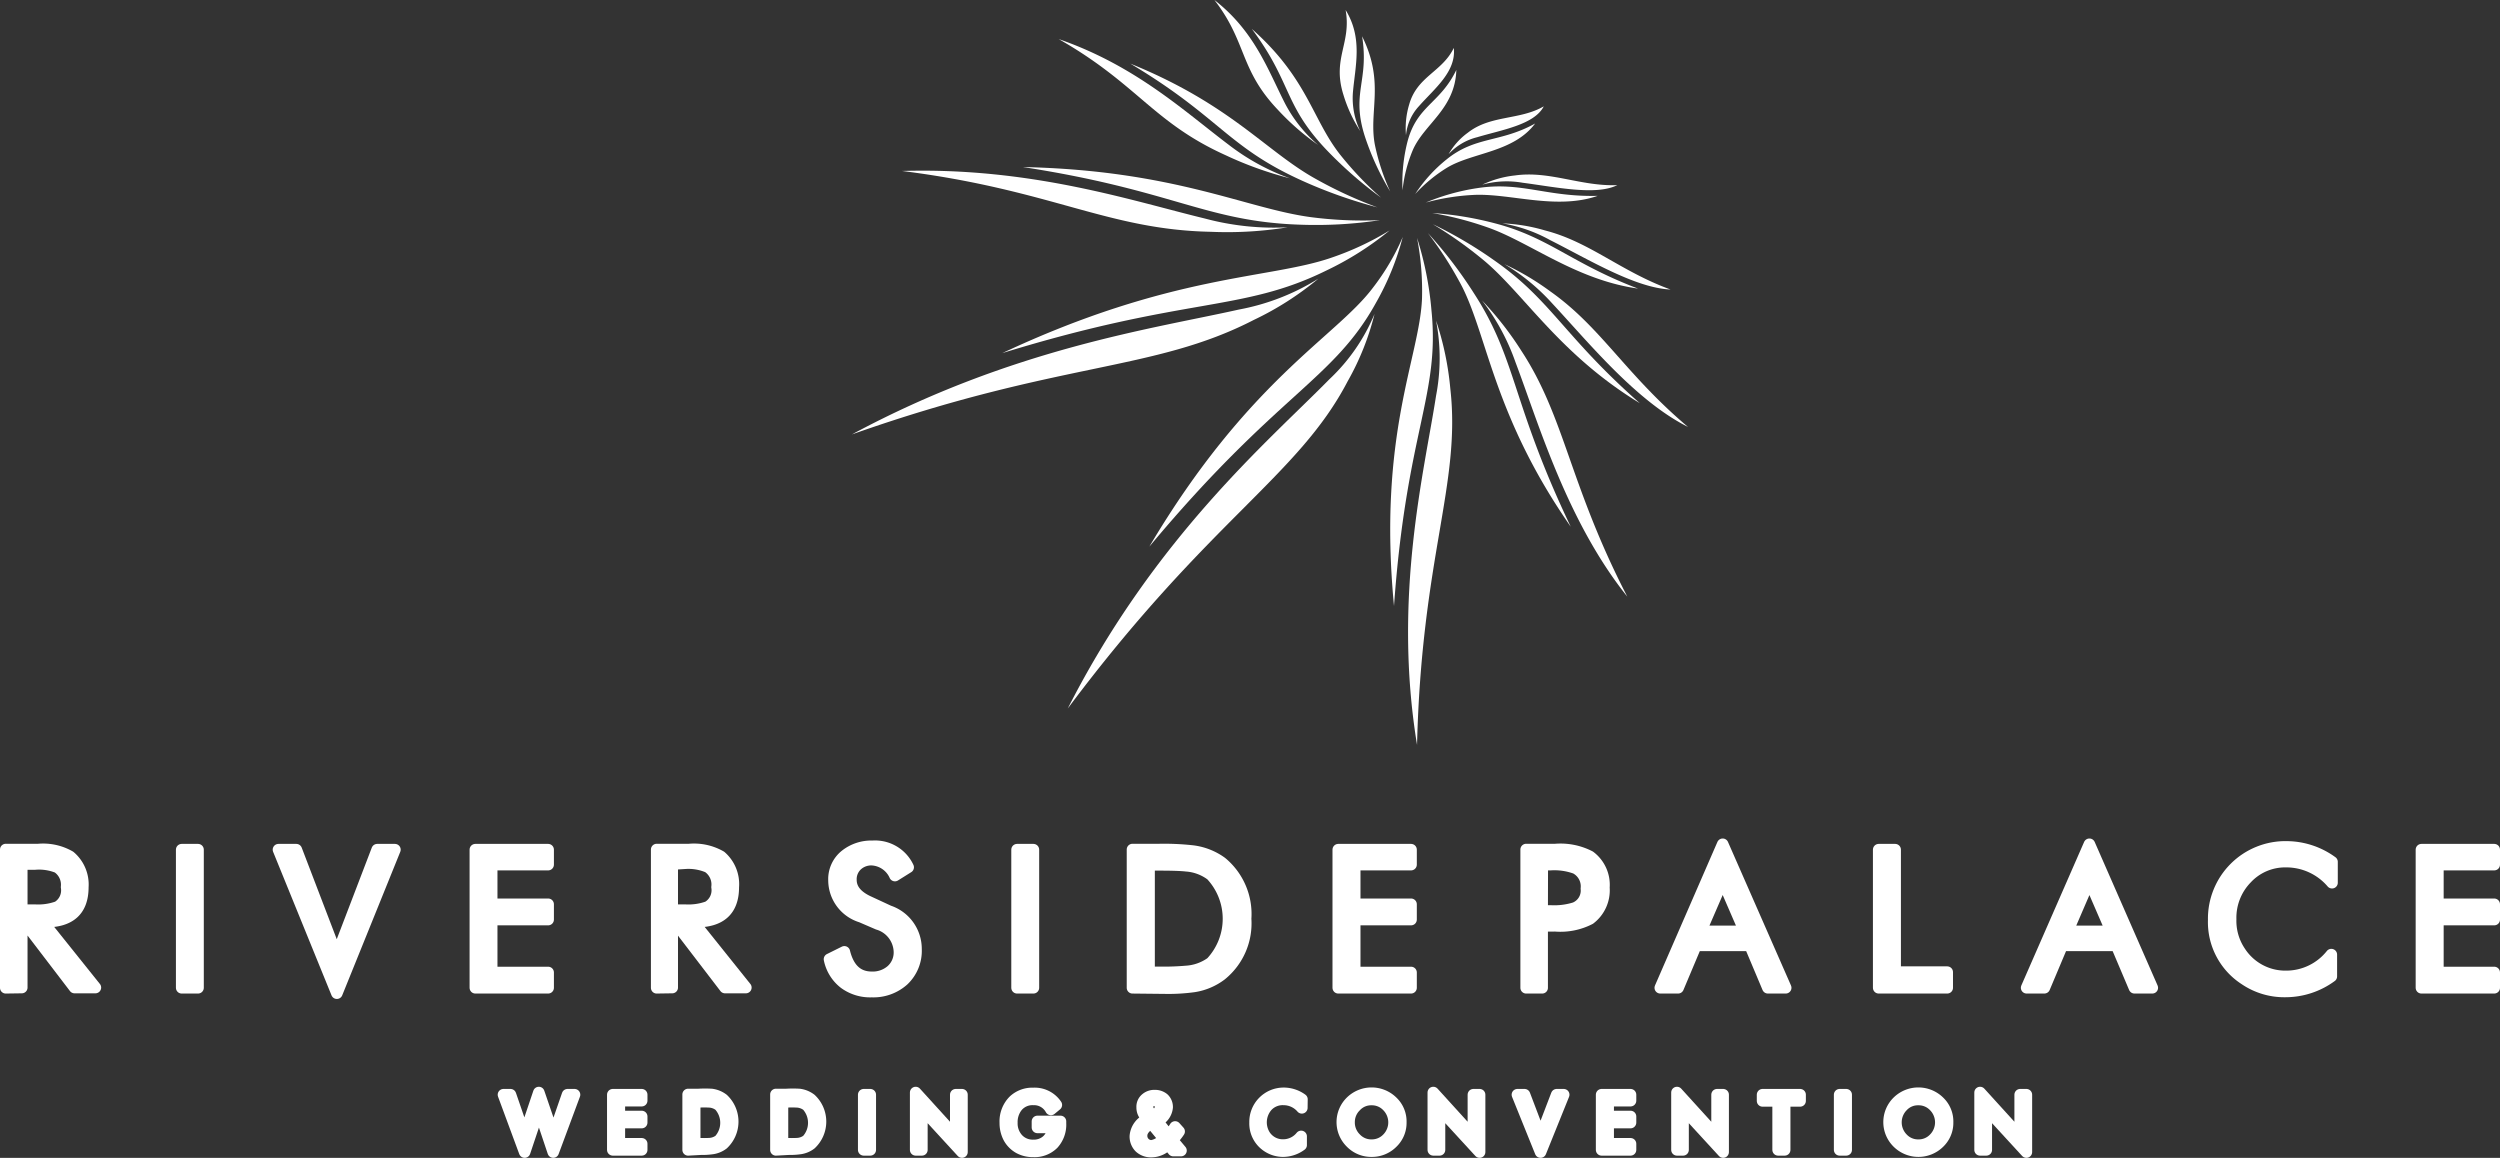 <svg xmlns="http://www.w3.org/2000/svg" viewBox="0 0 217 100.5"><rect x="0" y="0" width="217" height="100.5" fill="#333333" stroke="none"/><defs><style>.cls-1,.cls-2,.cls-3{fill:#fff;}.cls-1,.cls-2{stroke:#fff;stroke-linecap:round;stroke-linejoin:round;}.cls-1{fill-rule:evenodd;}</style></defs><title>logo-white</title><g id="Layer_2" data-name="Layer 2"><g id="Layer_1-2" data-name="Layer 1"><polygon class="cls-1" points="43.7 95.02 44.31 95.02 45.52 98.54 46.77 94.83 48.04 98.54 49.26 95.02 49.87 95.02 48.02 100 46.78 96.3 45.54 100 43.7 95.02"/><polygon class="cls-1" points="53.19 99.81 53.19 95.02 55.7 95.02 55.7 95.54 53.76 95.54 53.76 96.91 55.7 96.91 55.7 97.44 53.76 97.44 53.76 99.28 55.7 99.28 55.7 99.81 53.19 99.81"/><path class="cls-1" d="M60.3,99.27h.36a9.07,9.07,0,0,0,.92,0,1.54,1.54,0,0,0,.86-.31,2.24,2.24,0,0,0,0-3,1.54,1.54,0,0,0-.86-.32,8.49,8.49,0,0,0-.92,0H60.3Zm-.57.54V95h.91a9.77,9.77,0,0,1,1.12,0,2.09,2.09,0,0,1,1,.41,2.67,2.67,0,0,1,0,3.89,2,2,0,0,1-.93.39,6.26,6.26,0,0,1-1,.06Z"/><path class="cls-1" d="M67.92,99.27h.36a9.07,9.07,0,0,0,.92,0,1.54,1.54,0,0,0,.86-.31,2.24,2.24,0,0,0,0-3,1.57,1.57,0,0,0-.86-.32,8.49,8.49,0,0,0-.92,0h-.36Zm-.57.54V95h.91a9.89,9.89,0,0,1,1.12,0,2.09,2.09,0,0,1,1,.41,2.67,2.67,0,0,1,0,3.89,2,2,0,0,1-.93.39,6.26,6.26,0,0,1-1,.06Z"/><rect class="cls-2" x="74.97" y="95.02" width="0.57" height="4.79"/><polygon class="cls-1" points="79.48 99.81 79.48 94.83 82.96 98.66 82.96 95.02 83.5 95.02 83.5 100 80.02 96.21 80.02 99.81 79.48 99.81"/><path class="cls-1" d="M90.05,97.34h2v.16a2.47,2.47,0,0,1-.63,1.78,2.29,2.29,0,0,1-1.74.66,2.53,2.53,0,0,1-1.2-.28,2.26,2.26,0,0,1-.92-.92,2.72,2.72,0,0,1-.3-1.28A2.55,2.55,0,0,1,88,95.53a2.36,2.36,0,0,1,1.69-.62,2.26,2.26,0,0,1,2,1l-.47.39a1.66,1.66,0,0,0-1.53-.87,1.72,1.72,0,0,0-1.38.59,2.16,2.16,0,0,0-.48,1.44,2,2,0,0,0,.51,1.4,1.75,1.75,0,0,0,1.35.56A1.71,1.71,0,0,0,90.88,99a1.66,1.66,0,0,0,.53-1.14H90.05Z"/><path class="cls-1" d="M100.07,96.87l.21-.12a1,1,0,0,0,.34-.31.7.7,0,0,0,.11-.38.51.51,0,0,0-.16-.4.57.57,0,0,0-.4-.14.55.55,0,0,0-.4.15.54.54,0,0,0-.16.41.67.67,0,0,0,.17.44Zm1,2-1.15-1.4-.14.1q-.69.47-.69,1a.86.86,0,0,0,.87.89A1.69,1.69,0,0,0,101,98.86Zm.77,1-.46-.56a2,2,0,0,1-1.44.65,1.44,1.44,0,0,1-1-.36,1.32,1.32,0,0,1-.39-1,1.77,1.77,0,0,1,1.09-1.47l-.2-.22a1.33,1.33,0,0,1-.23-.38,1.16,1.16,0,0,1-.07-.42.9.9,0,0,1,.32-.74,1.11,1.11,0,0,1,.77-.27,1.16,1.16,0,0,1,.77.26,1,1,0,0,1,.31.75,1.46,1.46,0,0,1-.87,1.2l1,1.26a5.59,5.59,0,0,0,.56-.75l.35.39a4.08,4.08,0,0,1-.61.74l.77.92Z"/><path class="cls-1" d="M113,96.16a2.09,2.09,0,0,0-1.58-.73A1.83,1.83,0,0,0,110,96a2.13,2.13,0,0,0-.22,2.54,1.86,1.86,0,0,0,1.61.85,2,2,0,0,0,1.55-.75v.75a2.65,2.65,0,0,1-1.6.53A2.45,2.45,0,0,1,110,99.5a2.38,2.38,0,0,1-1.06-2.06,2.48,2.48,0,0,1,2.51-2.54,2.7,2.7,0,0,1,1.56.52Z"/><path class="cls-1" d="M119.05,99.4a1.87,1.87,0,0,0,1.38-.58,2,2,0,0,0,0-2.8,1.85,1.85,0,0,0-1.38-.58,1.81,1.81,0,0,0-1.37.58,1.91,1.91,0,0,0-.58,1.4,1.93,1.93,0,0,0,.58,1.4A1.84,1.84,0,0,0,119.05,99.4Zm2.54-2a2.38,2.38,0,0,1-.73,1.78,2.49,2.49,0,0,1-1.81.74,2.46,2.46,0,0,1-1.79-.74,2.49,2.49,0,0,1,0-3.56,2.57,2.57,0,0,1,3.59,0A2.37,2.37,0,0,1,121.59,97.42Z"/><polygon class="cls-1" points="124.41 99.81 124.41 94.83 127.89 98.66 127.89 95.02 128.43 95.02 128.43 100 124.95 96.21 124.95 99.81 124.41 99.81"/><polygon class="cls-1" points="133.72 100 131.71 95.02 132.33 95.02 133.72 98.68 135.12 95.02 135.73 95.02 133.72 100"/><polygon class="cls-1" points="139.02 99.81 139.02 95.02 141.53 95.02 141.53 95.54 139.59 95.54 139.59 96.91 141.53 96.91 141.53 97.44 139.59 97.44 139.59 99.28 141.53 99.28 141.53 99.81 139.02 99.81"/><polygon class="cls-1" points="145.56 99.81 145.56 94.83 149.04 98.66 149.04 95.02 149.57 95.02 149.57 100 146.09 96.21 146.09 99.81 145.56 99.81"/><polygon class="cls-1" points="154.34 99.81 154.34 95.56 152.99 95.56 152.99 95.02 156.25 95.02 156.25 95.56 154.91 95.56 154.91 99.81 154.34 99.81"/><rect class="cls-2" x="159.68" y="95.02" width="0.57" height="4.79"/><path class="cls-1" d="M166.51,99.4a1.85,1.85,0,0,0,1.38-.58,2,2,0,0,0,0-2.8,1.85,1.85,0,0,0-1.38-.58,1.81,1.81,0,0,0-1.37.58,2,2,0,0,0,0,2.8A1.84,1.84,0,0,0,166.51,99.4Zm2.54-2a2.38,2.38,0,0,1-.73,1.78,2.56,2.56,0,0,1-3.6,0,2.49,2.49,0,0,1,0-3.56,2.57,2.57,0,0,1,3.59,0A2.37,2.37,0,0,1,169.05,97.42Z"/><polygon class="cls-1" points="171.87 99.81 171.87 94.83 175.35 98.66 175.35 95.02 175.89 95.02 175.89 100 172.41 96.21 172.41 99.81 171.87 99.81"/><path class="cls-3" d="M88.79,14.5c13,2,15.84,4.72,24,5a37.27,37.27,0,0,0,7-.39,35.2,35.2,0,0,1-6-.26C108.16,18.1,101.94,14.78,88.79,14.5Z"/><path class="cls-3" d="M78.3,14.84c13,1.64,17.81,5.1,26.8,5.28a32.92,32.92,0,0,0,6.67-.39,23.18,23.18,0,0,1-7.18-.76C98.2,17.42,89.53,14.51,78.3,14.84Z"/><path class="cls-3" d="M87,30.65c16-4.93,20.77-3.54,28.13-7.17A26.87,26.87,0,0,0,120.62,20a25.2,25.2,0,0,1-5.06,2.37C110.17,24.24,101.69,23.76,87,30.65Z"/><path class="cls-3" d="M73.94,37.71c18-6.37,26.14-5.43,34.89-9.94a26.5,26.5,0,0,0,5.6-3.58,19.84,19.84,0,0,1-6.9,2.68C100.1,28.54,87.86,30.22,73.94,37.71Z"/><path class="cls-3" d="M99.76,47.45c11.1-13.3,15.95-14.42,19.67-21.16a23.51,23.51,0,0,0,2.33-5.72A20.12,20.12,0,0,1,119.15,25C115.93,29.27,108.33,33,99.76,47.45Z"/><path class="cls-3" d="M92.68,61.5c12.25-16.4,20-20.15,24.3-28.41a23.06,23.06,0,0,0,2.33-5.84,16.39,16.39,0,0,1-3.93,5.68C110.22,38.19,100.28,46.56,92.68,61.5Z"/><path class="cls-3" d="M121,52.6c1.08-15.16,4-18.31,3.25-25.67A28.77,28.77,0,0,0,123,20.65a24.21,24.21,0,0,1,.43,5.29C123.21,31.07,119.58,37.75,121,52.6Z"/><path class="cls-3" d="M123,64.66c.39-16.28,3.82-22.64,2.89-30.9a26,26,0,0,0-1.24-5.93,17.19,17.19,0,0,1,0,6.52C123.65,40.86,120.88,51.74,123,64.66Z"/><path class="cls-3" d="M136.34,45.72c-5.16-10.81-4.65-14.47-8.4-20.26a37.81,37.81,0,0,0-4-5.23,31.93,31.93,0,0,1,3,4.71C129.16,29.4,129.73,36.22,136.34,45.72Z"/><path class="cls-3" d="M141.25,51.79c-5.05-9.78-5.4-15.54-9.19-21.33a28.12,28.12,0,0,0-3.42-4.38,19.11,19.11,0,0,1,2.9,5.35C133.55,36.74,136,45.23,141.25,51.79Z"/><path class="cls-3" d="M142.34,35c-6.56-5.78-7.66-8.89-12.54-12.33a37,37,0,0,0-5.43-3.21,35.8,35.8,0,0,1,4.46,3.17C132.33,25.57,135.42,30.8,142.34,35Z"/><path class="cls-3" d="M146.52,37.06c-5.42-4.57-7.53-8.64-11.93-11.75a23.4,23.4,0,0,0-4-2.38,18,18,0,0,1,4.11,3.37C137.85,29.68,142,34.8,146.52,37.06Z"/><path class="cls-3" d="M142.18,25.05c-5.79-2.2-7.7-4.43-12.4-5.66a28.82,28.82,0,0,0-5.46-.9,29,29,0,0,1,4.78,1.24C132.76,21,136.77,24.29,142.18,25.05Z"/><path class="cls-3" d="M145,25.13C140.67,23.55,138,21,134.1,20a15,15,0,0,0-3.69-.61,13,13,0,0,1,4.14,1.45C137.8,22.47,141.93,25,145,25.13Z"/><path class="cls-3" d="M138.68,17c-4.45.11-6.65-1.26-10.45-.67a18.82,18.82,0,0,0-4.47,1.25,19.49,19.49,0,0,1,4.15-.66C131.06,16.76,135.07,18.25,138.68,17Z"/><path class="cls-3" d="M140.38,16.07c-3.17.12-5.86-1.27-8.89-.84a8.77,8.77,0,0,0-2.83.8,7.94,7.94,0,0,1,3.49-.17C135,16.23,138.52,17,140.38,16.07Z"/><path class="cls-3" d="M133.25,10.72c-3,1.67-5.2,1.09-7.69,3.12a12.82,12.82,0,0,0-2.72,3,12.93,12.93,0,0,1,2.79-2.3C127.86,13.22,131.37,13.23,133.25,10.72Z"/><path class="cls-3" d="M134,9.23c-2.08,1.21-4.61.74-6.58,2.28a5.9,5.9,0,0,0-1.68,1.87,5,5,0,0,1,2.48-1.47C130.39,11.26,133.17,10.83,134,9.23Z"/><path class="cls-3" d="M126.41,6.07C125,9,123,9.15,122.17,12.29a14.42,14.42,0,0,0-.43,4.23,12.28,12.28,0,0,1,.89-3.49C123.62,10.75,126.31,9.46,126.41,6.07Z"/><path class="cls-3" d="M126.19,4.16c-1,2.08-3.18,2.46-3.87,4.9a7.12,7.12,0,0,0-.28,2.68,4.29,4.29,0,0,1,1.13-2.53C124.51,7.69,126.41,6.23,126.19,4.16Z"/><path class="cls-3" d="M118.23,3.15c.63,3.93-1,4.92.27,8.78a23.2,23.2,0,0,0,2.17,4.69,18.86,18.86,0,0,1-1.33-4.05C118.78,9.65,120.23,7.17,118.23,3.15Z"/><path class="cls-3" d="M116.8.87c.52,2.9-1.19,4.19-.19,7.36a12.26,12.26,0,0,0,1.46,3.15,6.56,6.56,0,0,1-.64-3.32C117.62,5.78,118.32,3.33,116.8.87Z"/><path class="cls-3" d="M108.66,2.51c3.51,4.71,2.72,6.55,6.5,10.52a36,36,0,0,0,4.72,4.13,29.37,29.37,0,0,1-3.59-3.78C113.89,10.31,113.49,6.79,108.66,2.51Z"/><path class="cls-3" d="M105.41,0c2.84,3.67,2.16,6,5.49,9.51a21.77,21.77,0,0,0,3.51,3.07A12.15,12.15,0,0,1,111.55,9C110.07,6.1,108.9,2.71,105.41,0Z"/><path class="cls-3" d="M98.11,5.52c7.74,4.62,8.41,7.21,14.84,10.13A41.27,41.27,0,0,0,119.56,18a37.3,37.3,0,0,1-5.37-2.48C109.87,13.12,106.83,9.06,98.11,5.52Z"/><path class="cls-3" d="M91.89,3.39c6.84,3.89,8.19,7.24,14.51,10.09a31.31,31.31,0,0,0,5.57,2,19.47,19.47,0,0,1-5.34-2.93C102.8,9.66,98.57,5.7,91.89,3.39Z"/><path class="cls-1" d="M1.89,75v4H3a5,5,0,0,0,2-.28A1.68,1.68,0,0,0,5.78,77,1.82,1.82,0,0,0,5,75.29,4.34,4.34,0,0,0,3,75ZM.5,85.74v-12H3.32a4.66,4.66,0,0,1,2.75.6A3.19,3.19,0,0,1,7.19,77q0,3-3.24,3H3.7l4.58,5.72H6.47L2.1,80H1.89v5.72Z"/><rect class="cls-2" x="15.77" y="73.75" width="1.42" height="11.99"/><polygon class="cls-1" points="29.24 86.21 24.17 73.75 25.72 73.75 29.23 82.92 32.74 73.75 34.28 73.75 29.24 86.21"/><polygon class="cls-1" points="41.26 85.74 41.26 73.75 47.58 73.75 47.58 75.05 42.68 75.05 42.68 78.49 47.58 78.49 47.58 79.82 42.68 79.82 42.68 84.41 47.58 84.41 47.58 85.74 41.26 85.74"/><path class="cls-1" d="M58.35,75v4h1.09a5,5,0,0,0,2-.28A1.68,1.68,0,0,0,62.24,77a1.82,1.82,0,0,0-.79-1.74,4.36,4.36,0,0,0-2-.33ZM57,85.74v-12h2.81a4.67,4.67,0,0,1,2.76.6A3.19,3.19,0,0,1,63.65,77q0,3-3.24,3h-.25l4.58,5.72H62.93L58.55,80h-.2v5.72Z"/><path class="cls-1" d="M77.15,79.08a3.46,3.46,0,0,1,2.36,3.29,3.51,3.51,0,0,1-1.08,2.7,3.89,3.89,0,0,1-2.76,1,3.78,3.78,0,0,1-2.36-.71A3.51,3.51,0,0,1,72,83.26l1.29-.64c.36,1.47,1.15,2.21,2.38,2.21a2.48,2.48,0,0,0,1.7-.59,2.08,2.08,0,0,0,.7-1.63,2.58,2.58,0,0,0-1.86-2.4l-1.46-.63a3.33,3.33,0,0,1-2.36-3.17,2.65,2.65,0,0,1,1-2.18,3.6,3.6,0,0,1,2.34-.77,3.17,3.17,0,0,1,3.1,1.82L77.68,76a2.32,2.32,0,0,0-2-1.38,1.83,1.83,0,0,0-1.3.48,1.66,1.66,0,0,0-.52,1.27c0,.81.53,1.45,1.61,1.93Z"/><rect class="cls-2" x="88.28" y="73.75" width="1.42" height="11.99"/><path class="cls-1" d="M99.74,84.4h.91a22.46,22.46,0,0,0,2.32-.08,4.13,4.13,0,0,0,2.16-.77,5.56,5.56,0,0,0,0-7.6,4.08,4.08,0,0,0-2.15-.8c-.43-.05-1.21-.08-2.33-.08h-.91ZM98.3,85.74v-12h2.3a22.51,22.51,0,0,1,2.82.12,5.4,5.4,0,0,1,2.61,1,5.81,5.81,0,0,1,2.09,4.89A5.75,5.75,0,0,1,106,84.62a5.26,5.26,0,0,1-2.34,1,16.27,16.27,0,0,1-2.57.15Z"/><polygon class="cls-1" points="116.16 85.74 116.16 73.75 122.48 73.75 122.48 75.05 117.59 75.05 117.59 78.49 122.48 78.49 122.48 79.82 117.59 79.82 117.59 84.41 122.48 84.41 122.48 85.74 116.16 85.74"/><path class="cls-1" d="M133.86,79.07h.72a6,6,0,0,0,2.12-.26,1.63,1.63,0,0,0,1-1.68,1.78,1.78,0,0,0-.94-1.77,5.36,5.36,0,0,0-2.17-.31h-.72Zm0,1.29v5.38h-1.39v-12H135a5.53,5.53,0,0,1,3,.6,3.08,3.08,0,0,1,1.22,2.7A3.12,3.12,0,0,1,138,79.76a5.55,5.55,0,0,1-3,.6Z"/><path class="cls-1" d="M149.53,76.43l-1.91,4.41h3.82Zm0-3.15L155,85.74h-1.55l-1.55-3.68h-4.69l-1.55,3.68h-1.55Z"/><polygon class="cls-1" points="163.07 85.74 163.07 73.75 164.5 73.75 164.5 84.38 169.02 84.38 169.02 85.74 163.07 85.74"/><path class="cls-1" d="M181.36,76.43l-1.9,4.41h3.81Zm0-3.15,5.46,12.46h-1.55l-1.56-3.68H179l-1.55,3.68h-1.54Z"/><path class="cls-1" d="M202.42,76.62a5.22,5.22,0,0,0-4-1.83A4.57,4.57,0,0,0,195,76.25a4.89,4.89,0,0,0-1.38,3.54,4.8,4.8,0,0,0,.82,2.83,4.68,4.68,0,0,0,4,2.13,5,5,0,0,0,3.92-1.89v1.89a6.73,6.73,0,0,1-4,1.31A6.09,6.09,0,0,1,194.84,85a5.91,5.91,0,0,1-2.69-5.15,6.23,6.23,0,0,1,6.34-6.34,6.75,6.75,0,0,1,3.93,1.3Z"/><polygon class="cls-1" points="210.18 85.74 210.18 73.75 216.5 73.75 216.5 75.05 211.61 75.05 211.61 78.49 216.5 78.49 216.5 79.82 211.61 79.82 211.61 84.41 216.5 84.41 216.5 85.74 210.18 85.74"/></g></g></svg>
